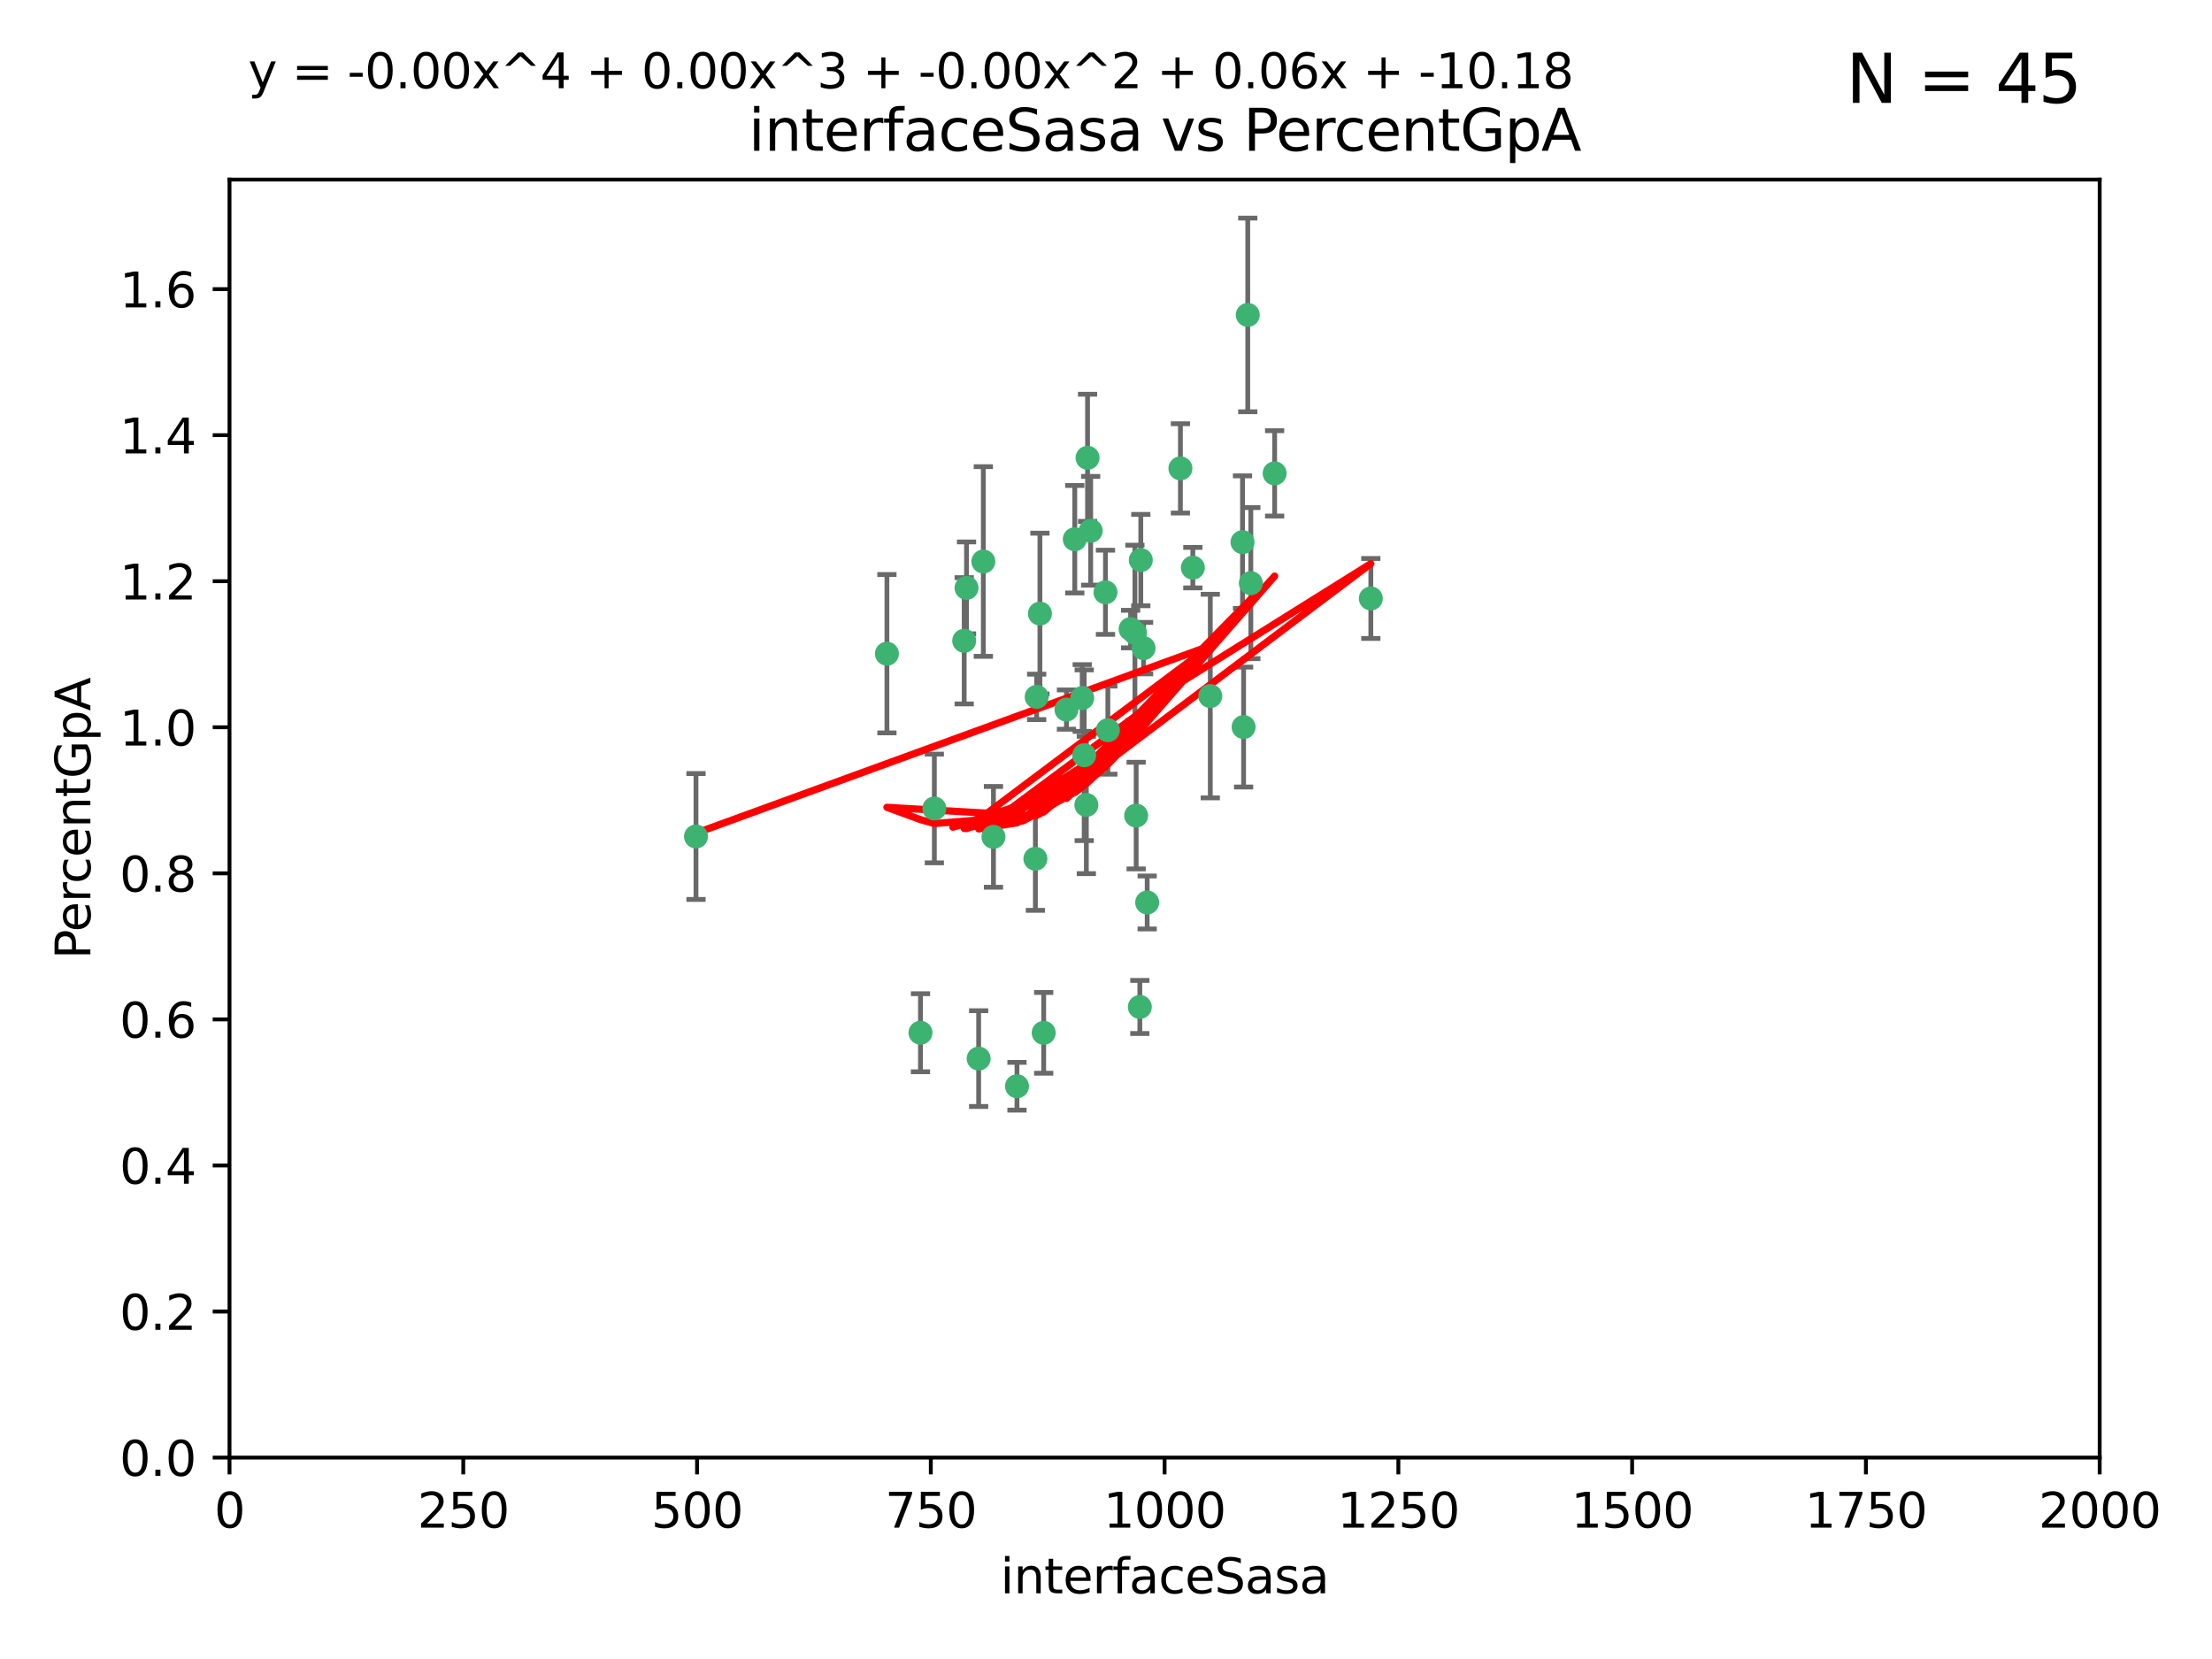 <?xml version="1.0" encoding="utf-8" standalone="no"?>
<!DOCTYPE svg PUBLIC "-//W3C//DTD SVG 1.1//EN"
  "http://www.w3.org/Graphics/SVG/1.1/DTD/svg11.dtd">
<svg xmlns:xlink="http://www.w3.org/1999/xlink" width="460.8pt" height="345.6pt" viewBox="0 0 460.8 345.6" xmlns="http://www.w3.org/2000/svg" version="1.1">
 <defs>
  <style type="text/css">*{stroke-linejoin: round; stroke-linecap: butt}</style>
 </defs>
 <g id="figure_1">
  <g id="patch_1">
   <path d="M 0 345.6 
L 460.8 345.6 
L 460.8 0 
L 0 0 
z
" style="fill: #ffffff"/>
  </g>
  <g id="axes_1">
   <g id="patch_2">
    <path d="M 47.81 303.64 
L 437.4 303.64 
L 437.4 37.411 
L 47.81 37.411 
z
" style="fill: #ffffff"/>
   </g>
   <g id="PathCollection_1">
    <defs>
     <path id="m8175eb10eb" d="M 0 1.118 
C 0.297 1.118 0.581 1 0.791 0.791 
C 1 0.581 1.118 0.297 1.118 0 
C 1.118 -0.297 1 -0.581 0.791 -0.791 
C 0.581 -1 0.297 -1.118 0 -1.118 
C -0.297 -1.118 -0.581 -1 -0.791 -0.791 
C -1 -0.581 -1.118 -0.297 -1.118 0 
C -1.118 0.297 -1 0.581 -0.791 0.791 
C -0.581 1 -0.297 1.118 0 1.118 
z
" style="stroke: #3cb371"/>
    </defs>
    <g clip-path="url(#p1b9a6a4a4a)">
     <use xlink:href="#m8175eb10eb" x="258.839" y="112.935" style="fill: #3cb371; stroke: #3cb371"/>
     <use xlink:href="#m8175eb10eb" x="235.526" y="131.048" style="fill: #3cb371; stroke: #3cb371"/>
     <use xlink:href="#m8175eb10eb" x="265.53" y="98.611" style="fill: #3cb371; stroke: #3cb371"/>
     <use xlink:href="#m8175eb10eb" x="225.86" y="157.33" style="fill: #3cb371; stroke: #3cb371"/>
     <use xlink:href="#m8175eb10eb" x="259.065" y="151.457" style="fill: #3cb371; stroke: #3cb371"/>
     <use xlink:href="#m8175eb10eb" x="259.932" y="65.606" style="fill: #3cb371; stroke: #3cb371"/>
     <use xlink:href="#m8175eb10eb" x="216.635" y="127.82" style="fill: #3cb371; stroke: #3cb371"/>
     <use xlink:href="#m8175eb10eb" x="222.161" y="147.818" style="fill: #3cb371; stroke: #3cb371"/>
     <use xlink:href="#m8175eb10eb" x="238.226" y="135.021" style="fill: #3cb371; stroke: #3cb371"/>
     <use xlink:href="#m8175eb10eb" x="236.422" y="131.834" style="fill: #3cb371; stroke: #3cb371"/>
     <use xlink:href="#m8175eb10eb" x="226.558" y="95.371" style="fill: #3cb371; stroke: #3cb371"/>
     <use xlink:href="#m8175eb10eb" x="248.492" y="118.255" style="fill: #3cb371; stroke: #3cb371"/>
     <use xlink:href="#m8175eb10eb" x="223.897" y="112.334" style="fill: #3cb371; stroke: #3cb371"/>
     <use xlink:href="#m8175eb10eb" x="225.446" y="145.408" style="fill: #3cb371; stroke: #3cb371"/>
     <use xlink:href="#m8175eb10eb" x="230.29" y="123.385" style="fill: #3cb371; stroke: #3cb371"/>
     <use xlink:href="#m8175eb10eb" x="200.86" y="133.482" style="fill: #3cb371; stroke: #3cb371"/>
     <use xlink:href="#m8175eb10eb" x="217.42" y="215.161" style="fill: #3cb371; stroke: #3cb371"/>
     <use xlink:href="#m8175eb10eb" x="237.649" y="116.673" style="fill: #3cb371; stroke: #3cb371"/>
     <use xlink:href="#m8175eb10eb" x="204.848" y="116.973" style="fill: #3cb371; stroke: #3cb371"/>
     <use xlink:href="#m8175eb10eb" x="245.901" y="97.572" style="fill: #3cb371; stroke: #3cb371"/>
     <use xlink:href="#m8175eb10eb" x="285.569" y="124.669" style="fill: #3cb371; stroke: #3cb371"/>
     <use xlink:href="#m8175eb10eb" x="215.957" y="145.171" style="fill: #3cb371; stroke: #3cb371"/>
     <use xlink:href="#m8175eb10eb" x="194.641" y="168.419" style="fill: #3cb371; stroke: #3cb371"/>
     <use xlink:href="#m8175eb10eb" x="191.75" y="215.139" style="fill: #3cb371; stroke: #3cb371"/>
     <use xlink:href="#m8175eb10eb" x="184.761" y="136.178" style="fill: #3cb371; stroke: #3cb371"/>
     <use xlink:href="#m8175eb10eb" x="215.692" y="178.897" style="fill: #3cb371; stroke: #3cb371"/>
     <use xlink:href="#m8175eb10eb" x="227.208" y="110.571" style="fill: #3cb371; stroke: #3cb371"/>
     <use xlink:href="#m8175eb10eb" x="260.569" y="121.476" style="fill: #3cb371; stroke: #3cb371"/>
     <use xlink:href="#m8175eb10eb" x="230.787" y="152.103" style="fill: #3cb371; stroke: #3cb371"/>
     <use xlink:href="#m8175eb10eb" x="236.683" y="169.899" style="fill: #3cb371; stroke: #3cb371"/>
     <use xlink:href="#m8175eb10eb" x="206.956" y="174.332" style="fill: #3cb371; stroke: #3cb371"/>
     <use xlink:href="#m8175eb10eb" x="237.447" y="209.769" style="fill: #3cb371; stroke: #3cb371"/>
     <use xlink:href="#m8175eb10eb" x="211.857" y="226.286" style="fill: #3cb371; stroke: #3cb371"/>
     <use xlink:href="#m8175eb10eb" x="203.87" y="220.522" style="fill: #3cb371; stroke: #3cb371"/>
     <use xlink:href="#m8175eb10eb" x="238.978" y="188.002" style="fill: #3cb371; stroke: #3cb371"/>
     <use xlink:href="#m8175eb10eb" x="226.307" y="167.688" style="fill: #3cb371; stroke: #3cb371"/>
     <use xlink:href="#m8175eb10eb" x="201.345" y="122.465" style="fill: #3cb371; stroke: #3cb371"/>
     <use xlink:href="#m8175eb10eb" x="252.125" y="145.004" style="fill: #3cb371; stroke: #3cb371"/>
     <use xlink:href="#m8175eb10eb" x="144.987" y="174.257" style="fill: #3cb371; stroke: #3cb371"/>
    </g>
   </g>
   <g id="matplotlib.axis_1">
    <g id="xtick_1">
     <g id="line2d_1">
      <defs>
       <path id="mea53510928" d="M 0 0 
L 0 3.5 
" style="stroke: #000000; stroke-width: 0.8"/>
      </defs>
      <g>
       <use xlink:href="#mea53510928" x="47.81" y="303.64" style="stroke: #000000; stroke-width: 0.8"/>
      </g>
     </g>
     <g id="text_1">
      <!-- 0 -->
      <g transform="translate(44.629 318.238)scale(0.1 -0.1)">
       <defs>
        <path id="DejaVuSans-30" d="M 2034 4250 
Q 1547 4250 1301 3770 
Q 1056 3291 1056 2328 
Q 1056 1369 1301 889 
Q 1547 409 2034 409 
Q 2525 409 2770 889 
Q 3016 1369 3016 2328 
Q 3016 3291 2770 3770 
Q 2525 4250 2034 4250 
z
M 2034 4750 
Q 2819 4750 3233 4129 
Q 3647 3509 3647 2328 
Q 3647 1150 3233 529 
Q 2819 -91 2034 -91 
Q 1250 -91 836 529 
Q 422 1150 422 2328 
Q 422 3509 836 4129 
Q 1250 4750 2034 4750 
z
" transform="scale(0.016)"/>
       </defs>
       <use xlink:href="#DejaVuSans-30"/>
      </g>
     </g>
    </g>
    <g id="xtick_2">
     <g id="line2d_2">
      <g>
       <use xlink:href="#mea53510928" x="96.509" y="303.64" style="stroke: #000000; stroke-width: 0.8"/>
      </g>
     </g>
     <g id="text_2">
      <!-- 250 -->
      <g transform="translate(86.965 318.238)scale(0.1 -0.1)">
       <defs>
        <path id="DejaVuSans-32" d="M 1228 531 
L 3431 531 
L 3431 0 
L 469 0 
L 469 531 
Q 828 903 1448 1529 
Q 2069 2156 2228 2338 
Q 2531 2678 2651 2914 
Q 2772 3150 2772 3378 
Q 2772 3750 2511 3984 
Q 2250 4219 1831 4219 
Q 1534 4219 1204 4116 
Q 875 4013 500 3803 
L 500 4441 
Q 881 4594 1212 4672 
Q 1544 4750 1819 4750 
Q 2544 4750 2975 4387 
Q 3406 4025 3406 3419 
Q 3406 3131 3298 2873 
Q 3191 2616 2906 2266 
Q 2828 2175 2409 1742 
Q 1991 1309 1228 531 
z
" transform="scale(0.016)"/>
        <path id="DejaVuSans-35" d="M 691 4666 
L 3169 4666 
L 3169 4134 
L 1269 4134 
L 1269 2991 
Q 1406 3038 1543 3061 
Q 1681 3084 1819 3084 
Q 2600 3084 3056 2656 
Q 3513 2228 3513 1497 
Q 3513 744 3044 326 
Q 2575 -91 1722 -91 
Q 1428 -91 1123 -41 
Q 819 9 494 109 
L 494 744 
Q 775 591 1075 516 
Q 1375 441 1709 441 
Q 2250 441 2565 725 
Q 2881 1009 2881 1497 
Q 2881 1984 2565 2268 
Q 2250 2553 1709 2553 
Q 1456 2553 1204 2497 
Q 953 2441 691 2322 
L 691 4666 
z
" transform="scale(0.016)"/>
       </defs>
       <use xlink:href="#DejaVuSans-32"/>
       <use xlink:href="#DejaVuSans-35" x="63.623"/>
       <use xlink:href="#DejaVuSans-30" x="127.246"/>
      </g>
     </g>
    </g>
    <g id="xtick_3">
     <g id="line2d_3">
      <g>
       <use xlink:href="#mea53510928" x="145.208" y="303.64" style="stroke: #000000; stroke-width: 0.8"/>
      </g>
     </g>
     <g id="text_3">
      <!-- 500 -->
      <g transform="translate(135.664 318.238)scale(0.1 -0.1)">
       <use xlink:href="#DejaVuSans-35"/>
       <use xlink:href="#DejaVuSans-30" x="63.623"/>
       <use xlink:href="#DejaVuSans-30" x="127.246"/>
      </g>
     </g>
    </g>
    <g id="xtick_4">
     <g id="line2d_4">
      <g>
       <use xlink:href="#mea53510928" x="193.906" y="303.64" style="stroke: #000000; stroke-width: 0.8"/>
      </g>
     </g>
     <g id="text_4">
      <!-- 750 -->
      <g transform="translate(184.363 318.238)scale(0.1 -0.1)">
       <defs>
        <path id="DejaVuSans-37" d="M 525 4666 
L 3525 4666 
L 3525 4397 
L 1831 0 
L 1172 0 
L 2766 4134 
L 525 4134 
L 525 4666 
z
" transform="scale(0.016)"/>
       </defs>
       <use xlink:href="#DejaVuSans-37"/>
       <use xlink:href="#DejaVuSans-35" x="63.623"/>
       <use xlink:href="#DejaVuSans-30" x="127.246"/>
      </g>
     </g>
    </g>
    <g id="xtick_5">
     <g id="line2d_5">
      <g>
       <use xlink:href="#mea53510928" x="242.605" y="303.64" style="stroke: #000000; stroke-width: 0.8"/>
      </g>
     </g>
     <g id="text_5">
      <!-- 1000 -->
      <g transform="translate(229.88 318.238)scale(0.1 -0.1)">
       <defs>
        <path id="DejaVuSans-31" d="M 794 531 
L 1825 531 
L 1825 4091 
L 703 3866 
L 703 4441 
L 1819 4666 
L 2450 4666 
L 2450 531 
L 3481 531 
L 3481 0 
L 794 0 
L 794 531 
z
" transform="scale(0.016)"/>
       </defs>
       <use xlink:href="#DejaVuSans-31"/>
       <use xlink:href="#DejaVuSans-30" x="63.623"/>
       <use xlink:href="#DejaVuSans-30" x="127.246"/>
       <use xlink:href="#DejaVuSans-30" x="190.869"/>
      </g>
     </g>
    </g>
    <g id="xtick_6">
     <g id="line2d_6">
      <g>
       <use xlink:href="#mea53510928" x="291.304" y="303.64" style="stroke: #000000; stroke-width: 0.8"/>
      </g>
     </g>
     <g id="text_6">
      <!-- 1250 -->
      <g transform="translate(278.579 318.238)scale(0.1 -0.1)">
       <use xlink:href="#DejaVuSans-31"/>
       <use xlink:href="#DejaVuSans-32" x="63.623"/>
       <use xlink:href="#DejaVuSans-35" x="127.246"/>
       <use xlink:href="#DejaVuSans-30" x="190.869"/>
      </g>
     </g>
    </g>
    <g id="xtick_7">
     <g id="line2d_7">
      <g>
       <use xlink:href="#mea53510928" x="340.002" y="303.64" style="stroke: #000000; stroke-width: 0.8"/>
      </g>
     </g>
     <g id="text_7">
      <!-- 1500 -->
      <g transform="translate(327.277 318.238)scale(0.1 -0.1)">
       <use xlink:href="#DejaVuSans-31"/>
       <use xlink:href="#DejaVuSans-35" x="63.623"/>
       <use xlink:href="#DejaVuSans-30" x="127.246"/>
       <use xlink:href="#DejaVuSans-30" x="190.869"/>
      </g>
     </g>
    </g>
    <g id="xtick_8">
     <g id="line2d_8">
      <g>
       <use xlink:href="#mea53510928" x="388.701" y="303.64" style="stroke: #000000; stroke-width: 0.8"/>
      </g>
     </g>
     <g id="text_8">
      <!-- 1750 -->
      <g transform="translate(375.976 318.238)scale(0.1 -0.1)">
       <use xlink:href="#DejaVuSans-31"/>
       <use xlink:href="#DejaVuSans-37" x="63.623"/>
       <use xlink:href="#DejaVuSans-35" x="127.246"/>
       <use xlink:href="#DejaVuSans-30" x="190.869"/>
      </g>
     </g>
    </g>
    <g id="xtick_9">
     <g id="line2d_9">
      <g>
       <use xlink:href="#mea53510928" x="437.4" y="303.64" style="stroke: #000000; stroke-width: 0.8"/>
      </g>
     </g>
     <g id="text_9">
      <!-- 2000 -->
      <g transform="translate(424.675 318.238)scale(0.1 -0.1)">
       <use xlink:href="#DejaVuSans-32"/>
       <use xlink:href="#DejaVuSans-30" x="63.623"/>
       <use xlink:href="#DejaVuSans-30" x="127.246"/>
       <use xlink:href="#DejaVuSans-30" x="190.869"/>
      </g>
     </g>
    </g>
    <g id="text_10">
     <!-- interfaceSasa -->
     <g transform="translate(208.398 331.917)scale(0.1 -0.1)">
      <defs>
       <path id="DejaVuSans-69" d="M 603 3500 
L 1178 3500 
L 1178 0 
L 603 0 
L 603 3500 
z
M 603 4863 
L 1178 4863 
L 1178 4134 
L 603 4134 
L 603 4863 
z
" transform="scale(0.016)"/>
       <path id="DejaVuSans-6e" d="M 3513 2113 
L 3513 0 
L 2938 0 
L 2938 2094 
Q 2938 2591 2744 2837 
Q 2550 3084 2163 3084 
Q 1697 3084 1428 2787 
Q 1159 2491 1159 1978 
L 1159 0 
L 581 0 
L 581 3500 
L 1159 3500 
L 1159 2956 
Q 1366 3272 1645 3428 
Q 1925 3584 2291 3584 
Q 2894 3584 3203 3211 
Q 3513 2838 3513 2113 
z
" transform="scale(0.016)"/>
       <path id="DejaVuSans-74" d="M 1172 4494 
L 1172 3500 
L 2356 3500 
L 2356 3053 
L 1172 3053 
L 1172 1153 
Q 1172 725 1289 603 
Q 1406 481 1766 481 
L 2356 481 
L 2356 0 
L 1766 0 
Q 1100 0 847 248 
Q 594 497 594 1153 
L 594 3053 
L 172 3053 
L 172 3500 
L 594 3500 
L 594 4494 
L 1172 4494 
z
" transform="scale(0.016)"/>
       <path id="DejaVuSans-65" d="M 3597 1894 
L 3597 1613 
L 953 1613 
Q 991 1019 1311 708 
Q 1631 397 2203 397 
Q 2534 397 2845 478 
Q 3156 559 3463 722 
L 3463 178 
Q 3153 47 2828 -22 
Q 2503 -91 2169 -91 
Q 1331 -91 842 396 
Q 353 884 353 1716 
Q 353 2575 817 3079 
Q 1281 3584 2069 3584 
Q 2775 3584 3186 3129 
Q 3597 2675 3597 1894 
z
M 3022 2063 
Q 3016 2534 2758 2815 
Q 2500 3097 2075 3097 
Q 1594 3097 1305 2825 
Q 1016 2553 972 2059 
L 3022 2063 
z
" transform="scale(0.016)"/>
       <path id="DejaVuSans-72" d="M 2631 2963 
Q 2534 3019 2420 3045 
Q 2306 3072 2169 3072 
Q 1681 3072 1420 2755 
Q 1159 2438 1159 1844 
L 1159 0 
L 581 0 
L 581 3500 
L 1159 3500 
L 1159 2956 
Q 1341 3275 1631 3429 
Q 1922 3584 2338 3584 
Q 2397 3584 2469 3576 
Q 2541 3569 2628 3553 
L 2631 2963 
z
" transform="scale(0.016)"/>
       <path id="DejaVuSans-66" d="M 2375 4863 
L 2375 4384 
L 1825 4384 
Q 1516 4384 1395 4259 
Q 1275 4134 1275 3809 
L 1275 3500 
L 2222 3500 
L 2222 3053 
L 1275 3053 
L 1275 0 
L 697 0 
L 697 3053 
L 147 3053 
L 147 3500 
L 697 3500 
L 697 3744 
Q 697 4328 969 4595 
Q 1241 4863 1831 4863 
L 2375 4863 
z
" transform="scale(0.016)"/>
       <path id="DejaVuSans-61" d="M 2194 1759 
Q 1497 1759 1228 1600 
Q 959 1441 959 1056 
Q 959 750 1161 570 
Q 1363 391 1709 391 
Q 2188 391 2477 730 
Q 2766 1069 2766 1631 
L 2766 1759 
L 2194 1759 
z
M 3341 1997 
L 3341 0 
L 2766 0 
L 2766 531 
Q 2569 213 2275 61 
Q 1981 -91 1556 -91 
Q 1019 -91 701 211 
Q 384 513 384 1019 
Q 384 1609 779 1909 
Q 1175 2209 1959 2209 
L 2766 2209 
L 2766 2266 
Q 2766 2663 2505 2880 
Q 2244 3097 1772 3097 
Q 1472 3097 1187 3025 
Q 903 2953 641 2809 
L 641 3341 
Q 956 3463 1253 3523 
Q 1550 3584 1831 3584 
Q 2591 3584 2966 3190 
Q 3341 2797 3341 1997 
z
" transform="scale(0.016)"/>
       <path id="DejaVuSans-63" d="M 3122 3366 
L 3122 2828 
Q 2878 2963 2633 3030 
Q 2388 3097 2138 3097 
Q 1578 3097 1268 2742 
Q 959 2388 959 1747 
Q 959 1106 1268 751 
Q 1578 397 2138 397 
Q 2388 397 2633 464 
Q 2878 531 3122 666 
L 3122 134 
Q 2881 22 2623 -34 
Q 2366 -91 2075 -91 
Q 1284 -91 818 406 
Q 353 903 353 1747 
Q 353 2603 823 3093 
Q 1294 3584 2113 3584 
Q 2378 3584 2631 3529 
Q 2884 3475 3122 3366 
z
" transform="scale(0.016)"/>
       <path id="DejaVuSans-53" d="M 3425 4513 
L 3425 3897 
Q 3066 4069 2747 4153 
Q 2428 4238 2131 4238 
Q 1616 4238 1336 4038 
Q 1056 3838 1056 3469 
Q 1056 3159 1242 3001 
Q 1428 2844 1947 2747 
L 2328 2669 
Q 3034 2534 3370 2195 
Q 3706 1856 3706 1288 
Q 3706 609 3251 259 
Q 2797 -91 1919 -91 
Q 1588 -91 1214 -16 
Q 841 59 441 206 
L 441 856 
Q 825 641 1194 531 
Q 1563 422 1919 422 
Q 2459 422 2753 634 
Q 3047 847 3047 1241 
Q 3047 1584 2836 1778 
Q 2625 1972 2144 2069 
L 1759 2144 
Q 1053 2284 737 2584 
Q 422 2884 422 3419 
Q 422 4038 858 4394 
Q 1294 4750 2059 4750 
Q 2388 4750 2728 4690 
Q 3069 4631 3425 4513 
z
" transform="scale(0.016)"/>
       <path id="DejaVuSans-73" d="M 2834 3397 
L 2834 2853 
Q 2591 2978 2328 3040 
Q 2066 3103 1784 3103 
Q 1356 3103 1142 2972 
Q 928 2841 928 2578 
Q 928 2378 1081 2264 
Q 1234 2150 1697 2047 
L 1894 2003 
Q 2506 1872 2764 1633 
Q 3022 1394 3022 966 
Q 3022 478 2636 193 
Q 2250 -91 1575 -91 
Q 1294 -91 989 -36 
Q 684 19 347 128 
L 347 722 
Q 666 556 975 473 
Q 1284 391 1588 391 
Q 1994 391 2212 530 
Q 2431 669 2431 922 
Q 2431 1156 2273 1281 
Q 2116 1406 1581 1522 
L 1381 1569 
Q 847 1681 609 1914 
Q 372 2147 372 2553 
Q 372 3047 722 3315 
Q 1072 3584 1716 3584 
Q 2034 3584 2315 3537 
Q 2597 3491 2834 3397 
z
" transform="scale(0.016)"/>
      </defs>
      <use xlink:href="#DejaVuSans-69"/>
      <use xlink:href="#DejaVuSans-6e" x="27.783"/>
      <use xlink:href="#DejaVuSans-74" x="91.162"/>
      <use xlink:href="#DejaVuSans-65" x="130.371"/>
      <use xlink:href="#DejaVuSans-72" x="191.895"/>
      <use xlink:href="#DejaVuSans-66" x="233.008"/>
      <use xlink:href="#DejaVuSans-61" x="268.213"/>
      <use xlink:href="#DejaVuSans-63" x="329.492"/>
      <use xlink:href="#DejaVuSans-65" x="384.473"/>
      <use xlink:href="#DejaVuSans-53" x="445.996"/>
      <use xlink:href="#DejaVuSans-61" x="509.473"/>
      <use xlink:href="#DejaVuSans-73" x="570.752"/>
      <use xlink:href="#DejaVuSans-61" x="622.852"/>
     </g>
    </g>
   </g>
   <g id="matplotlib.axis_2">
    <g id="ytick_1">
     <g id="line2d_10">
      <defs>
       <path id="m53e9c3949e" d="M 0 0 
L -3.5 0 
" style="stroke: #000000; stroke-width: 0.8"/>
      </defs>
      <g>
       <use xlink:href="#m53e9c3949e" x="47.81" y="303.64" style="stroke: #000000; stroke-width: 0.8"/>
      </g>
     </g>
     <g id="text_11">
      <!-- 0.0 -->
      <g transform="translate(24.907 307.439)scale(0.1 -0.1)">
       <defs>
        <path id="DejaVuSans-2e" d="M 684 794 
L 1344 794 
L 1344 0 
L 684 0 
L 684 794 
z
" transform="scale(0.016)"/>
       </defs>
       <use xlink:href="#DejaVuSans-30"/>
       <use xlink:href="#DejaVuSans-2e" x="63.623"/>
       <use xlink:href="#DejaVuSans-30" x="95.41"/>
      </g>
     </g>
    </g>
    <g id="ytick_2">
     <g id="line2d_11">
      <g>
       <use xlink:href="#m53e9c3949e" x="47.81" y="273.214" style="stroke: #000000; stroke-width: 0.8"/>
      </g>
     </g>
     <g id="text_12">
      <!-- 0.2 -->
      <g transform="translate(24.907 277.013)scale(0.1 -0.1)">
       <use xlink:href="#DejaVuSans-30"/>
       <use xlink:href="#DejaVuSans-2e" x="63.623"/>
       <use xlink:href="#DejaVuSans-32" x="95.41"/>
      </g>
     </g>
    </g>
    <g id="ytick_3">
     <g id="line2d_12">
      <g>
       <use xlink:href="#m53e9c3949e" x="47.81" y="242.788" style="stroke: #000000; stroke-width: 0.8"/>
      </g>
     </g>
     <g id="text_13">
      <!-- 0.4 -->
      <g transform="translate(24.907 246.587)scale(0.1 -0.1)">
       <defs>
        <path id="DejaVuSans-34" d="M 2419 4116 
L 825 1625 
L 2419 1625 
L 2419 4116 
z
M 2253 4666 
L 3047 4666 
L 3047 1625 
L 3713 1625 
L 3713 1100 
L 3047 1100 
L 3047 0 
L 2419 0 
L 2419 1100 
L 313 1100 
L 313 1709 
L 2253 4666 
z
" transform="scale(0.016)"/>
       </defs>
       <use xlink:href="#DejaVuSans-30"/>
       <use xlink:href="#DejaVuSans-2e" x="63.623"/>
       <use xlink:href="#DejaVuSans-34" x="95.41"/>
      </g>
     </g>
    </g>
    <g id="ytick_4">
     <g id="line2d_13">
      <g>
       <use xlink:href="#m53e9c3949e" x="47.81" y="212.362" style="stroke: #000000; stroke-width: 0.8"/>
      </g>
     </g>
     <g id="text_14">
      <!-- 0.6 -->
      <g transform="translate(24.907 216.161)scale(0.1 -0.1)">
       <defs>
        <path id="DejaVuSans-36" d="M 2113 2584 
Q 1688 2584 1439 2293 
Q 1191 2003 1191 1497 
Q 1191 994 1439 701 
Q 1688 409 2113 409 
Q 2538 409 2786 701 
Q 3034 994 3034 1497 
Q 3034 2003 2786 2293 
Q 2538 2584 2113 2584 
z
M 3366 4563 
L 3366 3988 
Q 3128 4100 2886 4159 
Q 2644 4219 2406 4219 
Q 1781 4219 1451 3797 
Q 1122 3375 1075 2522 
Q 1259 2794 1537 2939 
Q 1816 3084 2150 3084 
Q 2853 3084 3261 2657 
Q 3669 2231 3669 1497 
Q 3669 778 3244 343 
Q 2819 -91 2113 -91 
Q 1303 -91 875 529 
Q 447 1150 447 2328 
Q 447 3434 972 4092 
Q 1497 4750 2381 4750 
Q 2619 4750 2861 4703 
Q 3103 4656 3366 4563 
z
" transform="scale(0.016)"/>
       </defs>
       <use xlink:href="#DejaVuSans-30"/>
       <use xlink:href="#DejaVuSans-2e" x="63.623"/>
       <use xlink:href="#DejaVuSans-36" x="95.41"/>
      </g>
     </g>
    </g>
    <g id="ytick_5">
     <g id="line2d_14">
      <g>
       <use xlink:href="#m53e9c3949e" x="47.81" y="181.935" style="stroke: #000000; stroke-width: 0.8"/>
      </g>
     </g>
     <g id="text_15">
      <!-- 0.8 -->
      <g transform="translate(24.907 185.735)scale(0.1 -0.1)">
       <defs>
        <path id="DejaVuSans-38" d="M 2034 2216 
Q 1584 2216 1326 1975 
Q 1069 1734 1069 1313 
Q 1069 891 1326 650 
Q 1584 409 2034 409 
Q 2484 409 2743 651 
Q 3003 894 3003 1313 
Q 3003 1734 2745 1975 
Q 2488 2216 2034 2216 
z
M 1403 2484 
Q 997 2584 770 2862 
Q 544 3141 544 3541 
Q 544 4100 942 4425 
Q 1341 4750 2034 4750 
Q 2731 4750 3128 4425 
Q 3525 4100 3525 3541 
Q 3525 3141 3298 2862 
Q 3072 2584 2669 2484 
Q 3125 2378 3379 2068 
Q 3634 1759 3634 1313 
Q 3634 634 3220 271 
Q 2806 -91 2034 -91 
Q 1263 -91 848 271 
Q 434 634 434 1313 
Q 434 1759 690 2068 
Q 947 2378 1403 2484 
z
M 1172 3481 
Q 1172 3119 1398 2916 
Q 1625 2713 2034 2713 
Q 2441 2713 2670 2916 
Q 2900 3119 2900 3481 
Q 2900 3844 2670 4047 
Q 2441 4250 2034 4250 
Q 1625 4250 1398 4047 
Q 1172 3844 1172 3481 
z
" transform="scale(0.016)"/>
       </defs>
       <use xlink:href="#DejaVuSans-30"/>
       <use xlink:href="#DejaVuSans-2e" x="63.623"/>
       <use xlink:href="#DejaVuSans-38" x="95.41"/>
      </g>
     </g>
    </g>
    <g id="ytick_6">
     <g id="line2d_15">
      <g>
       <use xlink:href="#m53e9c3949e" x="47.81" y="151.509" style="stroke: #000000; stroke-width: 0.8"/>
      </g>
     </g>
     <g id="text_16">
      <!-- 1.0 -->
      <g transform="translate(24.907 155.308)scale(0.1 -0.1)">
       <use xlink:href="#DejaVuSans-31"/>
       <use xlink:href="#DejaVuSans-2e" x="63.623"/>
       <use xlink:href="#DejaVuSans-30" x="95.41"/>
      </g>
     </g>
    </g>
    <g id="ytick_7">
     <g id="line2d_16">
      <g>
       <use xlink:href="#m53e9c3949e" x="47.81" y="121.083" style="stroke: #000000; stroke-width: 0.8"/>
      </g>
     </g>
     <g id="text_17">
      <!-- 1.2 -->
      <g transform="translate(24.907 124.882)scale(0.1 -0.1)">
       <use xlink:href="#DejaVuSans-31"/>
       <use xlink:href="#DejaVuSans-2e" x="63.623"/>
       <use xlink:href="#DejaVuSans-32" x="95.41"/>
      </g>
     </g>
    </g>
    <g id="ytick_8">
     <g id="line2d_17">
      <g>
       <use xlink:href="#m53e9c3949e" x="47.81" y="90.657" style="stroke: #000000; stroke-width: 0.8"/>
      </g>
     </g>
     <g id="text_18">
      <!-- 1.4 -->
      <g transform="translate(24.907 94.456)scale(0.1 -0.1)">
       <use xlink:href="#DejaVuSans-31"/>
       <use xlink:href="#DejaVuSans-2e" x="63.623"/>
       <use xlink:href="#DejaVuSans-34" x="95.41"/>
      </g>
     </g>
    </g>
    <g id="ytick_9">
     <g id="line2d_18">
      <g>
       <use xlink:href="#m53e9c3949e" x="47.81" y="60.231" style="stroke: #000000; stroke-width: 0.8"/>
      </g>
     </g>
     <g id="text_19">
      <!-- 1.6 -->
      <g transform="translate(24.907 64.03)scale(0.1 -0.1)">
       <use xlink:href="#DejaVuSans-31"/>
       <use xlink:href="#DejaVuSans-2e" x="63.623"/>
       <use xlink:href="#DejaVuSans-36" x="95.41"/>
      </g>
     </g>
    </g>
    <g id="text_20">
     <!-- PercentGpA -->
     <g transform="translate(18.827 199.802)rotate(-90)scale(0.1 -0.1)">
      <defs>
       <path id="DejaVuSans-50" d="M 1259 4147 
L 1259 2394 
L 2053 2394 
Q 2494 2394 2734 2622 
Q 2975 2850 2975 3272 
Q 2975 3691 2734 3919 
Q 2494 4147 2053 4147 
L 1259 4147 
z
M 628 4666 
L 2053 4666 
Q 2838 4666 3239 4311 
Q 3641 3956 3641 3272 
Q 3641 2581 3239 2228 
Q 2838 1875 2053 1875 
L 1259 1875 
L 1259 0 
L 628 0 
L 628 4666 
z
" transform="scale(0.016)"/>
       <path id="DejaVuSans-47" d="M 3809 666 
L 3809 1919 
L 2778 1919 
L 2778 2438 
L 4434 2438 
L 4434 434 
Q 4069 175 3628 42 
Q 3188 -91 2688 -91 
Q 1594 -91 976 548 
Q 359 1188 359 2328 
Q 359 3472 976 4111 
Q 1594 4750 2688 4750 
Q 3144 4750 3555 4637 
Q 3966 4525 4313 4306 
L 4313 3634 
Q 3963 3931 3569 4081 
Q 3175 4231 2741 4231 
Q 1884 4231 1454 3753 
Q 1025 3275 1025 2328 
Q 1025 1384 1454 906 
Q 1884 428 2741 428 
Q 3075 428 3337 486 
Q 3600 544 3809 666 
z
" transform="scale(0.016)"/>
       <path id="DejaVuSans-70" d="M 1159 525 
L 1159 -1331 
L 581 -1331 
L 581 3500 
L 1159 3500 
L 1159 2969 
Q 1341 3281 1617 3432 
Q 1894 3584 2278 3584 
Q 2916 3584 3314 3078 
Q 3713 2572 3713 1747 
Q 3713 922 3314 415 
Q 2916 -91 2278 -91 
Q 1894 -91 1617 61 
Q 1341 213 1159 525 
z
M 3116 1747 
Q 3116 2381 2855 2742 
Q 2594 3103 2138 3103 
Q 1681 3103 1420 2742 
Q 1159 2381 1159 1747 
Q 1159 1113 1420 752 
Q 1681 391 2138 391 
Q 2594 391 2855 752 
Q 3116 1113 3116 1747 
z
" transform="scale(0.016)"/>
       <path id="DejaVuSans-41" d="M 2188 4044 
L 1331 1722 
L 3047 1722 
L 2188 4044 
z
M 1831 4666 
L 2547 4666 
L 4325 0 
L 3669 0 
L 3244 1197 
L 1141 1197 
L 716 0 
L 50 0 
L 1831 4666 
z
" transform="scale(0.016)"/>
      </defs>
      <use xlink:href="#DejaVuSans-50"/>
      <use xlink:href="#DejaVuSans-65" x="56.678"/>
      <use xlink:href="#DejaVuSans-72" x="118.201"/>
      <use xlink:href="#DejaVuSans-63" x="157.064"/>
      <use xlink:href="#DejaVuSans-65" x="212.045"/>
      <use xlink:href="#DejaVuSans-6e" x="273.568"/>
      <use xlink:href="#DejaVuSans-74" x="336.947"/>
      <use xlink:href="#DejaVuSans-47" x="376.156"/>
      <use xlink:href="#DejaVuSans-70" x="453.646"/>
      <use xlink:href="#DejaVuSans-41" x="517.123"/>
     </g>
    </g>
   </g>
   <g id="LineCollection_1">
    <path d="M 258.839 126.742 
L 258.839 99.128 
" clip-path="url(#p1b9a6a4a4a)" style="fill: none; stroke: #696969"/>
    <path d="M 235.526 134.958 
L 235.526 127.138 
" clip-path="url(#p1b9a6a4a4a)" style="fill: none; stroke: #696969"/>
    <path d="M 265.53 107.5 
L 265.53 89.723 
" clip-path="url(#p1b9a6a4a4a)" style="fill: none; stroke: #696969"/>
    <path d="M 225.86 175.107 
L 225.86 139.552 
" clip-path="url(#p1b9a6a4a4a)" style="fill: none; stroke: #696969"/>
    <path d="M 259.065 163.945 
L 259.065 138.968 
" clip-path="url(#p1b9a6a4a4a)" style="fill: none; stroke: #696969"/>
    <path d="M 259.932 85.777 
L 259.932 45.434 
" clip-path="url(#p1b9a6a4a4a)" style="fill: none; stroke: #696969"/>
    <path d="M 216.635 144.568 
L 216.635 111.073 
" clip-path="url(#p1b9a6a4a4a)" style="fill: none; stroke: #696969"/>
    <path d="M 222.161 151.909 
L 222.161 143.727 
" clip-path="url(#p1b9a6a4a4a)" style="fill: none; stroke: #696969"/>
    <path d="M 238.226 140.382 
L 238.226 129.659 
" clip-path="url(#p1b9a6a4a4a)" style="fill: none; stroke: #696969"/>
    <path d="M 236.422 150.092 
L 236.422 113.575 
" clip-path="url(#p1b9a6a4a4a)" style="fill: none; stroke: #696969"/>
    <path d="M 226.558 108.615 
L 226.558 82.127 
" clip-path="url(#p1b9a6a4a4a)" style="fill: none; stroke: #696969"/>
    <path d="M 248.492 122.472 
L 248.492 114.039 
" clip-path="url(#p1b9a6a4a4a)" style="fill: none; stroke: #696969"/>
    <path d="M 223.897 123.529 
L 223.897 101.139 
" clip-path="url(#p1b9a6a4a4a)" style="fill: none; stroke: #696969"/>
    <path d="M 225.446 152.361 
L 225.446 138.456 
" clip-path="url(#p1b9a6a4a4a)" style="fill: none; stroke: #696969"/>
    <path d="M 230.29 132.151 
L 230.29 114.62 
" clip-path="url(#p1b9a6a4a4a)" style="fill: none; stroke: #696969"/>
    <path d="M 200.86 146.637 
L 200.86 120.327 
" clip-path="url(#p1b9a6a4a4a)" style="fill: none; stroke: #696969"/>
    <path d="M 217.42 223.572 
L 217.42 206.751 
" clip-path="url(#p1b9a6a4a4a)" style="fill: none; stroke: #696969"/>
    <path d="M 237.649 126.191 
L 237.649 107.154 
" clip-path="url(#p1b9a6a4a4a)" style="fill: none; stroke: #696969"/>
    <path d="M 204.848 136.73 
L 204.848 97.216 
" clip-path="url(#p1b9a6a4a4a)" style="fill: none; stroke: #696969"/>
    <path d="M 245.901 106.878 
L 245.901 88.267 
" clip-path="url(#p1b9a6a4a4a)" style="fill: none; stroke: #696969"/>
    <path d="M 285.569 132.997 
L 285.569 116.341 
" clip-path="url(#p1b9a6a4a4a)" style="fill: none; stroke: #696969"/>
    <path d="M 215.957 149.901 
L 215.957 140.441 
" clip-path="url(#p1b9a6a4a4a)" style="fill: none; stroke: #696969"/>
    <path d="M 194.641 179.743 
L 194.641 157.094 
" clip-path="url(#p1b9a6a4a4a)" style="fill: none; stroke: #696969"/>
    <path d="M 191.75 223.268 
L 191.75 207.01 
" clip-path="url(#p1b9a6a4a4a)" style="fill: none; stroke: #696969"/>
    <path d="M 184.761 152.672 
L 184.761 119.684 
" clip-path="url(#p1b9a6a4a4a)" style="fill: none; stroke: #696969"/>
    <path d="M 215.692 189.642 
L 215.692 168.152 
" clip-path="url(#p1b9a6a4a4a)" style="fill: none; stroke: #696969"/>
    <path d="M 227.208 121.897 
L 227.208 99.245 
" clip-path="url(#p1b9a6a4a4a)" style="fill: none; stroke: #696969"/>
    <path d="M 260.569 137.206 
L 260.569 105.745 
" clip-path="url(#p1b9a6a4a4a)" style="fill: none; stroke: #696969"/>
    <path d="M 230.787 161.277 
L 230.787 142.929 
" clip-path="url(#p1b9a6a4a4a)" style="fill: none; stroke: #696969"/>
    <path d="M 236.683 181.006 
L 236.683 158.792 
" clip-path="url(#p1b9a6a4a4a)" style="fill: none; stroke: #696969"/>
    <path d="M 206.956 184.828 
L 206.956 163.836 
" clip-path="url(#p1b9a6a4a4a)" style="fill: none; stroke: #696969"/>
    <path d="M 237.447 215.299 
L 237.447 204.239 
" clip-path="url(#p1b9a6a4a4a)" style="fill: none; stroke: #696969"/>
    <path d="M 211.857 231.261 
L 211.857 221.311 
" clip-path="url(#p1b9a6a4a4a)" style="fill: none; stroke: #696969"/>
    <path d="M 203.87 230.498 
L 203.87 210.546 
" clip-path="url(#p1b9a6a4a4a)" style="fill: none; stroke: #696969"/>
    <path d="M 238.978 193.517 
L 238.978 182.486 
" clip-path="url(#p1b9a6a4a4a)" style="fill: none; stroke: #696969"/>
    <path d="M 226.307 181.997 
L 226.307 153.38 
" clip-path="url(#p1b9a6a4a4a)" style="fill: none; stroke: #696969"/>
    <path d="M 201.345 132.034 
L 201.345 112.895 
" clip-path="url(#p1b9a6a4a4a)" style="fill: none; stroke: #696969"/>
    <path d="M 252.125 166.212 
L 252.125 123.796 
" clip-path="url(#p1b9a6a4a4a)" style="fill: none; stroke: #696969"/>
    <path d="M 144.987 187.369 
L 144.987 161.144 
" clip-path="url(#p1b9a6a4a4a)" style="fill: none; stroke: #696969"/>
   </g>
   <g id="line2d_19">
    <defs>
     <path id="md7dc1f00c9" d="M 2 0 
L -2 -0 
" style="stroke: #696969"/>
    </defs>
    <g clip-path="url(#p1b9a6a4a4a)">
     <use xlink:href="#md7dc1f00c9" x="258.839" y="126.742" style="fill: #696969; stroke: #696969"/>
     <use xlink:href="#md7dc1f00c9" x="235.526" y="134.958" style="fill: #696969; stroke: #696969"/>
     <use xlink:href="#md7dc1f00c9" x="265.53" y="107.5" style="fill: #696969; stroke: #696969"/>
     <use xlink:href="#md7dc1f00c9" x="225.86" y="175.107" style="fill: #696969; stroke: #696969"/>
     <use xlink:href="#md7dc1f00c9" x="259.065" y="163.945" style="fill: #696969; stroke: #696969"/>
     <use xlink:href="#md7dc1f00c9" x="259.932" y="85.777" style="fill: #696969; stroke: #696969"/>
     <use xlink:href="#md7dc1f00c9" x="216.635" y="144.568" style="fill: #696969; stroke: #696969"/>
     <use xlink:href="#md7dc1f00c9" x="222.161" y="151.909" style="fill: #696969; stroke: #696969"/>
     <use xlink:href="#md7dc1f00c9" x="238.226" y="140.382" style="fill: #696969; stroke: #696969"/>
     <use xlink:href="#md7dc1f00c9" x="236.422" y="150.092" style="fill: #696969; stroke: #696969"/>
     <use xlink:href="#md7dc1f00c9" x="226.558" y="108.615" style="fill: #696969; stroke: #696969"/>
     <use xlink:href="#md7dc1f00c9" x="248.492" y="122.472" style="fill: #696969; stroke: #696969"/>
     <use xlink:href="#md7dc1f00c9" x="223.897" y="123.529" style="fill: #696969; stroke: #696969"/>
     <use xlink:href="#md7dc1f00c9" x="225.446" y="152.361" style="fill: #696969; stroke: #696969"/>
     <use xlink:href="#md7dc1f00c9" x="230.29" y="132.151" style="fill: #696969; stroke: #696969"/>
     <use xlink:href="#md7dc1f00c9" x="200.86" y="146.637" style="fill: #696969; stroke: #696969"/>
     <use xlink:href="#md7dc1f00c9" x="217.42" y="223.572" style="fill: #696969; stroke: #696969"/>
     <use xlink:href="#md7dc1f00c9" x="237.649" y="126.191" style="fill: #696969; stroke: #696969"/>
     <use xlink:href="#md7dc1f00c9" x="204.848" y="136.73" style="fill: #696969; stroke: #696969"/>
     <use xlink:href="#md7dc1f00c9" x="245.901" y="106.878" style="fill: #696969; stroke: #696969"/>
     <use xlink:href="#md7dc1f00c9" x="285.569" y="132.997" style="fill: #696969; stroke: #696969"/>
     <use xlink:href="#md7dc1f00c9" x="215.957" y="149.901" style="fill: #696969; stroke: #696969"/>
     <use xlink:href="#md7dc1f00c9" x="194.641" y="179.743" style="fill: #696969; stroke: #696969"/>
     <use xlink:href="#md7dc1f00c9" x="191.75" y="223.268" style="fill: #696969; stroke: #696969"/>
     <use xlink:href="#md7dc1f00c9" x="184.761" y="152.672" style="fill: #696969; stroke: #696969"/>
     <use xlink:href="#md7dc1f00c9" x="215.692" y="189.642" style="fill: #696969; stroke: #696969"/>
     <use xlink:href="#md7dc1f00c9" x="227.208" y="121.897" style="fill: #696969; stroke: #696969"/>
     <use xlink:href="#md7dc1f00c9" x="260.569" y="137.206" style="fill: #696969; stroke: #696969"/>
     <use xlink:href="#md7dc1f00c9" x="230.787" y="161.277" style="fill: #696969; stroke: #696969"/>
     <use xlink:href="#md7dc1f00c9" x="236.683" y="181.006" style="fill: #696969; stroke: #696969"/>
     <use xlink:href="#md7dc1f00c9" x="206.956" y="184.828" style="fill: #696969; stroke: #696969"/>
     <use xlink:href="#md7dc1f00c9" x="237.447" y="215.299" style="fill: #696969; stroke: #696969"/>
     <use xlink:href="#md7dc1f00c9" x="211.857" y="231.261" style="fill: #696969; stroke: #696969"/>
     <use xlink:href="#md7dc1f00c9" x="203.87" y="230.498" style="fill: #696969; stroke: #696969"/>
     <use xlink:href="#md7dc1f00c9" x="238.978" y="193.517" style="fill: #696969; stroke: #696969"/>
     <use xlink:href="#md7dc1f00c9" x="226.307" y="181.997" style="fill: #696969; stroke: #696969"/>
     <use xlink:href="#md7dc1f00c9" x="201.345" y="132.034" style="fill: #696969; stroke: #696969"/>
     <use xlink:href="#md7dc1f00c9" x="252.125" y="166.212" style="fill: #696969; stroke: #696969"/>
     <use xlink:href="#md7dc1f00c9" x="144.987" y="187.369" style="fill: #696969; stroke: #696969"/>
    </g>
   </g>
   <g id="line2d_20">
    <g clip-path="url(#p1b9a6a4a4a)">
     <use xlink:href="#md7dc1f00c9" x="258.839" y="99.128" style="fill: #696969; stroke: #696969"/>
     <use xlink:href="#md7dc1f00c9" x="235.526" y="127.138" style="fill: #696969; stroke: #696969"/>
     <use xlink:href="#md7dc1f00c9" x="265.53" y="89.723" style="fill: #696969; stroke: #696969"/>
     <use xlink:href="#md7dc1f00c9" x="225.86" y="139.552" style="fill: #696969; stroke: #696969"/>
     <use xlink:href="#md7dc1f00c9" x="259.065" y="138.968" style="fill: #696969; stroke: #696969"/>
     <use xlink:href="#md7dc1f00c9" x="259.932" y="45.434" style="fill: #696969; stroke: #696969"/>
     <use xlink:href="#md7dc1f00c9" x="216.635" y="111.073" style="fill: #696969; stroke: #696969"/>
     <use xlink:href="#md7dc1f00c9" x="222.161" y="143.727" style="fill: #696969; stroke: #696969"/>
     <use xlink:href="#md7dc1f00c9" x="238.226" y="129.659" style="fill: #696969; stroke: #696969"/>
     <use xlink:href="#md7dc1f00c9" x="236.422" y="113.575" style="fill: #696969; stroke: #696969"/>
     <use xlink:href="#md7dc1f00c9" x="226.558" y="82.127" style="fill: #696969; stroke: #696969"/>
     <use xlink:href="#md7dc1f00c9" x="248.492" y="114.039" style="fill: #696969; stroke: #696969"/>
     <use xlink:href="#md7dc1f00c9" x="223.897" y="101.139" style="fill: #696969; stroke: #696969"/>
     <use xlink:href="#md7dc1f00c9" x="225.446" y="138.456" style="fill: #696969; stroke: #696969"/>
     <use xlink:href="#md7dc1f00c9" x="230.29" y="114.62" style="fill: #696969; stroke: #696969"/>
     <use xlink:href="#md7dc1f00c9" x="200.86" y="120.327" style="fill: #696969; stroke: #696969"/>
     <use xlink:href="#md7dc1f00c9" x="217.42" y="206.751" style="fill: #696969; stroke: #696969"/>
     <use xlink:href="#md7dc1f00c9" x="237.649" y="107.154" style="fill: #696969; stroke: #696969"/>
     <use xlink:href="#md7dc1f00c9" x="204.848" y="97.216" style="fill: #696969; stroke: #696969"/>
     <use xlink:href="#md7dc1f00c9" x="245.901" y="88.267" style="fill: #696969; stroke: #696969"/>
     <use xlink:href="#md7dc1f00c9" x="285.569" y="116.341" style="fill: #696969; stroke: #696969"/>
     <use xlink:href="#md7dc1f00c9" x="215.957" y="140.441" style="fill: #696969; stroke: #696969"/>
     <use xlink:href="#md7dc1f00c9" x="194.641" y="157.094" style="fill: #696969; stroke: #696969"/>
     <use xlink:href="#md7dc1f00c9" x="191.75" y="207.01" style="fill: #696969; stroke: #696969"/>
     <use xlink:href="#md7dc1f00c9" x="184.761" y="119.684" style="fill: #696969; stroke: #696969"/>
     <use xlink:href="#md7dc1f00c9" x="215.692" y="168.152" style="fill: #696969; stroke: #696969"/>
     <use xlink:href="#md7dc1f00c9" x="227.208" y="99.245" style="fill: #696969; stroke: #696969"/>
     <use xlink:href="#md7dc1f00c9" x="260.569" y="105.745" style="fill: #696969; stroke: #696969"/>
     <use xlink:href="#md7dc1f00c9" x="230.787" y="142.929" style="fill: #696969; stroke: #696969"/>
     <use xlink:href="#md7dc1f00c9" x="236.683" y="158.792" style="fill: #696969; stroke: #696969"/>
     <use xlink:href="#md7dc1f00c9" x="206.956" y="163.836" style="fill: #696969; stroke: #696969"/>
     <use xlink:href="#md7dc1f00c9" x="237.447" y="204.239" style="fill: #696969; stroke: #696969"/>
     <use xlink:href="#md7dc1f00c9" x="211.857" y="221.311" style="fill: #696969; stroke: #696969"/>
     <use xlink:href="#md7dc1f00c9" x="203.87" y="210.546" style="fill: #696969; stroke: #696969"/>
     <use xlink:href="#md7dc1f00c9" x="238.978" y="182.486" style="fill: #696969; stroke: #696969"/>
     <use xlink:href="#md7dc1f00c9" x="226.307" y="153.38" style="fill: #696969; stroke: #696969"/>
     <use xlink:href="#md7dc1f00c9" x="201.345" y="112.895" style="fill: #696969; stroke: #696969"/>
     <use xlink:href="#md7dc1f00c9" x="252.125" y="123.796" style="fill: #696969; stroke: #696969"/>
     <use xlink:href="#md7dc1f00c9" x="144.987" y="161.144" style="fill: #696969; stroke: #696969"/>
    </g>
   </g>
   <g id="line2d_21">
    <path d="M 258.839 126.645 
L 235.526 154.38 
L 265.53 120.012 
L 225.86 163.586 
L 259.065 126.396 
L 259.932 125.455 
L 216.635 169.546 
L 249.725 137.478 
L 222.161 166.339 
L 238.226 151.381 
L 236.422 153.402 
L 226.558 163.016 
L 248.492 139.005 
L 223.897 165.106 
L 225.446 163.918 
L 230.29 159.701 
L 200.86 172.59 
L 217.42 169.159 
L 237.649 152.034 
L 204.848 172.643 
L 245.901 142.211 
L 285.569 117.42 
L 215.957 169.863 
L 194.641 171.557 
L 191.75 170.746 
L 184.761 168.182 
L 215.692 169.982 
L 227.208 162.469 
L 260.569 124.778 
L 246.594 141.355 
L 230.787 159.228 
L 236.683 153.113 
L 206.956 172.457 
L 237.447 152.262 
L 211.857 171.413 
L 203.87 172.679 
L 213.144 170.993 
L 224.261 164.834 
L 238.978 150.519 
L 224.608 164.571 
L 198.507 172.326 
L 226.307 163.223 
L 201.345 172.624 
L 252.125 134.523 
L 144.987 173.564 
" clip-path="url(#p1b9a6a4a4a)" style="fill: none; stroke: #ff0000; stroke-width: 1.5; stroke-linecap: square"/>
   </g>
   <g id="line2d_22">
    <defs>
     <path id="m9b2254d397" d="M 0 2 
C 0.53 2 1.039 1.789 1.414 1.414 
C 1.789 1.039 2 0.53 2 0 
C 2 -0.53 1.789 -1.039 1.414 -1.414 
C 1.039 -1.789 0.53 -2 0 -2 
C -0.53 -2 -1.039 -1.789 -1.414 -1.414 
C -1.789 -1.039 -2 -0.53 -2 0 
C -2 0.53 -1.789 1.039 -1.414 1.414 
C -1.039 1.789 -0.53 2 0 2 
z
" style="stroke: #3cb371"/>
    </defs>
    <g clip-path="url(#p1b9a6a4a4a)">
     <use xlink:href="#m9b2254d397" x="258.839" y="112.935" style="fill: #3cb371; stroke: #3cb371"/>
     <use xlink:href="#m9b2254d397" x="235.526" y="131.048" style="fill: #3cb371; stroke: #3cb371"/>
     <use xlink:href="#m9b2254d397" x="265.53" y="98.611" style="fill: #3cb371; stroke: #3cb371"/>
     <use xlink:href="#m9b2254d397" x="225.86" y="157.33" style="fill: #3cb371; stroke: #3cb371"/>
     <use xlink:href="#m9b2254d397" x="259.065" y="151.457" style="fill: #3cb371; stroke: #3cb371"/>
     <use xlink:href="#m9b2254d397" x="259.932" y="65.606" style="fill: #3cb371; stroke: #3cb371"/>
     <use xlink:href="#m9b2254d397" x="216.635" y="127.82" style="fill: #3cb371; stroke: #3cb371"/>
     <use xlink:href="#m9b2254d397" x="222.161" y="147.818" style="fill: #3cb371; stroke: #3cb371"/>
     <use xlink:href="#m9b2254d397" x="238.226" y="135.021" style="fill: #3cb371; stroke: #3cb371"/>
     <use xlink:href="#m9b2254d397" x="236.422" y="131.834" style="fill: #3cb371; stroke: #3cb371"/>
     <use xlink:href="#m9b2254d397" x="226.558" y="95.371" style="fill: #3cb371; stroke: #3cb371"/>
     <use xlink:href="#m9b2254d397" x="248.492" y="118.255" style="fill: #3cb371; stroke: #3cb371"/>
     <use xlink:href="#m9b2254d397" x="223.897" y="112.334" style="fill: #3cb371; stroke: #3cb371"/>
     <use xlink:href="#m9b2254d397" x="225.446" y="145.408" style="fill: #3cb371; stroke: #3cb371"/>
     <use xlink:href="#m9b2254d397" x="230.29" y="123.385" style="fill: #3cb371; stroke: #3cb371"/>
     <use xlink:href="#m9b2254d397" x="200.86" y="133.482" style="fill: #3cb371; stroke: #3cb371"/>
     <use xlink:href="#m9b2254d397" x="217.42" y="215.161" style="fill: #3cb371; stroke: #3cb371"/>
     <use xlink:href="#m9b2254d397" x="237.649" y="116.673" style="fill: #3cb371; stroke: #3cb371"/>
     <use xlink:href="#m9b2254d397" x="204.848" y="116.973" style="fill: #3cb371; stroke: #3cb371"/>
     <use xlink:href="#m9b2254d397" x="245.901" y="97.572" style="fill: #3cb371; stroke: #3cb371"/>
     <use xlink:href="#m9b2254d397" x="285.569" y="124.669" style="fill: #3cb371; stroke: #3cb371"/>
     <use xlink:href="#m9b2254d397" x="215.957" y="145.171" style="fill: #3cb371; stroke: #3cb371"/>
     <use xlink:href="#m9b2254d397" x="194.641" y="168.419" style="fill: #3cb371; stroke: #3cb371"/>
     <use xlink:href="#m9b2254d397" x="191.75" y="215.139" style="fill: #3cb371; stroke: #3cb371"/>
     <use xlink:href="#m9b2254d397" x="184.761" y="136.178" style="fill: #3cb371; stroke: #3cb371"/>
     <use xlink:href="#m9b2254d397" x="215.692" y="178.897" style="fill: #3cb371; stroke: #3cb371"/>
     <use xlink:href="#m9b2254d397" x="227.208" y="110.571" style="fill: #3cb371; stroke: #3cb371"/>
     <use xlink:href="#m9b2254d397" x="260.569" y="121.476" style="fill: #3cb371; stroke: #3cb371"/>
     <use xlink:href="#m9b2254d397" x="230.787" y="152.103" style="fill: #3cb371; stroke: #3cb371"/>
     <use xlink:href="#m9b2254d397" x="236.683" y="169.899" style="fill: #3cb371; stroke: #3cb371"/>
     <use xlink:href="#m9b2254d397" x="206.956" y="174.332" style="fill: #3cb371; stroke: #3cb371"/>
     <use xlink:href="#m9b2254d397" x="237.447" y="209.769" style="fill: #3cb371; stroke: #3cb371"/>
     <use xlink:href="#m9b2254d397" x="211.857" y="226.286" style="fill: #3cb371; stroke: #3cb371"/>
     <use xlink:href="#m9b2254d397" x="203.87" y="220.522" style="fill: #3cb371; stroke: #3cb371"/>
     <use xlink:href="#m9b2254d397" x="238.978" y="188.002" style="fill: #3cb371; stroke: #3cb371"/>
     <use xlink:href="#m9b2254d397" x="226.307" y="167.688" style="fill: #3cb371; stroke: #3cb371"/>
     <use xlink:href="#m9b2254d397" x="201.345" y="122.465" style="fill: #3cb371; stroke: #3cb371"/>
     <use xlink:href="#m9b2254d397" x="252.125" y="145.004" style="fill: #3cb371; stroke: #3cb371"/>
     <use xlink:href="#m9b2254d397" x="144.987" y="174.257" style="fill: #3cb371; stroke: #3cb371"/>
    </g>
   </g>
   <g id="patch_3">
    <path d="M 47.81 303.64 
L 47.81 37.411 
" style="fill: none; stroke: #000000; stroke-width: 0.8; stroke-linejoin: miter; stroke-linecap: square"/>
   </g>
   <g id="patch_4">
    <path d="M 437.4 303.64 
L 437.4 37.411 
" style="fill: none; stroke: #000000; stroke-width: 0.8; stroke-linejoin: miter; stroke-linecap: square"/>
   </g>
   <g id="patch_5">
    <path d="M 47.81 303.64 
L 437.4 303.64 
" style="fill: none; stroke: #000000; stroke-width: 0.8; stroke-linejoin: miter; stroke-linecap: square"/>
   </g>
   <g id="patch_6">
    <path d="M 47.81 37.411 
L 437.4 37.411 
" style="fill: none; stroke: #000000; stroke-width: 0.8; stroke-linejoin: miter; stroke-linecap: square"/>
   </g>
   <g id="text_21">
    <!-- N = 45 -->
    <g transform="translate(384.585 21.426)scale(0.14 -0.14)">
     <defs>
      <path id="DejaVuSans-4e" d="M 628 4666 
L 1478 4666 
L 3547 763 
L 3547 4666 
L 4159 4666 
L 4159 0 
L 3309 0 
L 1241 3903 
L 1241 0 
L 628 0 
L 628 4666 
z
" transform="scale(0.016)"/>
      <path id="DejaVuSans-20" transform="scale(0.016)"/>
      <path id="DejaVuSans-3d" d="M 678 2906 
L 4684 2906 
L 4684 2381 
L 678 2381 
L 678 2906 
z
M 678 1631 
L 4684 1631 
L 4684 1100 
L 678 1100 
L 678 1631 
z
" transform="scale(0.016)"/>
     </defs>
     <use xlink:href="#DejaVuSans-4e"/>
     <use xlink:href="#DejaVuSans-20" x="74.805"/>
     <use xlink:href="#DejaVuSans-3d" x="106.592"/>
     <use xlink:href="#DejaVuSans-20" x="190.381"/>
     <use xlink:href="#DejaVuSans-34" x="222.168"/>
     <use xlink:href="#DejaVuSans-35" x="285.791"/>
    </g>
   </g>
   <g id="text_22">
    <!-- y = -0.00x^4 + 0.00x^3 + -0.00x^2 + 0.06x + -10.18 -->
    <g transform="translate(51.706 18.387)scale(0.1 -0.1)">
     <defs>
      <path id="DejaVuSans-79" d="M 2059 -325 
Q 1816 -950 1584 -1140 
Q 1353 -1331 966 -1331 
L 506 -1331 
L 506 -850 
L 844 -850 
Q 1081 -850 1212 -737 
Q 1344 -625 1503 -206 
L 1606 56 
L 191 3500 
L 800 3500 
L 1894 763 
L 2988 3500 
L 3597 3500 
L 2059 -325 
z
" transform="scale(0.016)"/>
      <path id="DejaVuSans-2d" d="M 313 2009 
L 1997 2009 
L 1997 1497 
L 313 1497 
L 313 2009 
z
" transform="scale(0.016)"/>
      <path id="DejaVuSans-78" d="M 3513 3500 
L 2247 1797 
L 3578 0 
L 2900 0 
L 1881 1375 
L 863 0 
L 184 0 
L 1544 1831 
L 300 3500 
L 978 3500 
L 1906 2253 
L 2834 3500 
L 3513 3500 
z
" transform="scale(0.016)"/>
      <path id="DejaVuSans-5e" d="M 2988 4666 
L 4684 2925 
L 4056 2925 
L 2681 4159 
L 1306 2925 
L 678 2925 
L 2375 4666 
L 2988 4666 
z
" transform="scale(0.016)"/>
      <path id="DejaVuSans-2b" d="M 2944 4013 
L 2944 2272 
L 4684 2272 
L 4684 1741 
L 2944 1741 
L 2944 0 
L 2419 0 
L 2419 1741 
L 678 1741 
L 678 2272 
L 2419 2272 
L 2419 4013 
L 2944 4013 
z
" transform="scale(0.016)"/>
      <path id="DejaVuSans-33" d="M 2597 2516 
Q 3050 2419 3304 2112 
Q 3559 1806 3559 1356 
Q 3559 666 3084 287 
Q 2609 -91 1734 -91 
Q 1441 -91 1130 -33 
Q 819 25 488 141 
L 488 750 
Q 750 597 1062 519 
Q 1375 441 1716 441 
Q 2309 441 2620 675 
Q 2931 909 2931 1356 
Q 2931 1769 2642 2001 
Q 2353 2234 1838 2234 
L 1294 2234 
L 1294 2753 
L 1863 2753 
Q 2328 2753 2575 2939 
Q 2822 3125 2822 3475 
Q 2822 3834 2567 4026 
Q 2313 4219 1838 4219 
Q 1578 4219 1281 4162 
Q 984 4106 628 3988 
L 628 4550 
Q 988 4650 1302 4700 
Q 1616 4750 1894 4750 
Q 2613 4750 3031 4423 
Q 3450 4097 3450 3541 
Q 3450 3153 3228 2886 
Q 3006 2619 2597 2516 
z
" transform="scale(0.016)"/>
     </defs>
     <use xlink:href="#DejaVuSans-79"/>
     <use xlink:href="#DejaVuSans-20" x="59.18"/>
     <use xlink:href="#DejaVuSans-3d" x="90.967"/>
     <use xlink:href="#DejaVuSans-20" x="174.756"/>
     <use xlink:href="#DejaVuSans-2d" x="206.543"/>
     <use xlink:href="#DejaVuSans-30" x="242.627"/>
     <use xlink:href="#DejaVuSans-2e" x="306.25"/>
     <use xlink:href="#DejaVuSans-30" x="338.037"/>
     <use xlink:href="#DejaVuSans-30" x="401.66"/>
     <use xlink:href="#DejaVuSans-78" x="465.283"/>
     <use xlink:href="#DejaVuSans-5e" x="524.463"/>
     <use xlink:href="#DejaVuSans-34" x="608.252"/>
     <use xlink:href="#DejaVuSans-20" x="671.875"/>
     <use xlink:href="#DejaVuSans-2b" x="703.662"/>
     <use xlink:href="#DejaVuSans-20" x="787.451"/>
     <use xlink:href="#DejaVuSans-30" x="819.238"/>
     <use xlink:href="#DejaVuSans-2e" x="882.861"/>
     <use xlink:href="#DejaVuSans-30" x="914.648"/>
     <use xlink:href="#DejaVuSans-30" x="978.271"/>
     <use xlink:href="#DejaVuSans-78" x="1041.895"/>
     <use xlink:href="#DejaVuSans-5e" x="1101.074"/>
     <use xlink:href="#DejaVuSans-33" x="1184.863"/>
     <use xlink:href="#DejaVuSans-20" x="1248.486"/>
     <use xlink:href="#DejaVuSans-2b" x="1280.273"/>
     <use xlink:href="#DejaVuSans-20" x="1364.062"/>
     <use xlink:href="#DejaVuSans-2d" x="1395.85"/>
     <use xlink:href="#DejaVuSans-30" x="1431.934"/>
     <use xlink:href="#DejaVuSans-2e" x="1495.557"/>
     <use xlink:href="#DejaVuSans-30" x="1527.344"/>
     <use xlink:href="#DejaVuSans-30" x="1590.967"/>
     <use xlink:href="#DejaVuSans-78" x="1654.59"/>
     <use xlink:href="#DejaVuSans-5e" x="1713.77"/>
     <use xlink:href="#DejaVuSans-32" x="1797.559"/>
     <use xlink:href="#DejaVuSans-20" x="1861.182"/>
     <use xlink:href="#DejaVuSans-2b" x="1892.969"/>
     <use xlink:href="#DejaVuSans-20" x="1976.758"/>
     <use xlink:href="#DejaVuSans-30" x="2008.545"/>
     <use xlink:href="#DejaVuSans-2e" x="2072.168"/>
     <use xlink:href="#DejaVuSans-30" x="2103.955"/>
     <use xlink:href="#DejaVuSans-36" x="2167.578"/>
     <use xlink:href="#DejaVuSans-78" x="2231.201"/>
     <use xlink:href="#DejaVuSans-20" x="2290.381"/>
     <use xlink:href="#DejaVuSans-2b" x="2322.168"/>
     <use xlink:href="#DejaVuSans-20" x="2405.957"/>
     <use xlink:href="#DejaVuSans-2d" x="2437.744"/>
     <use xlink:href="#DejaVuSans-31" x="2473.828"/>
     <use xlink:href="#DejaVuSans-30" x="2537.451"/>
     <use xlink:href="#DejaVuSans-2e" x="2601.074"/>
     <use xlink:href="#DejaVuSans-31" x="2632.861"/>
     <use xlink:href="#DejaVuSans-38" x="2696.484"/>
    </g>
   </g>
   <g id="text_23">
    <!-- interfaceSasa vs PercentGpA -->
    <g transform="translate(155.934 31.411)scale(0.12 -0.12)">
     <defs>
      <path id="DejaVuSans-76" d="M 191 3500 
L 800 3500 
L 1894 563 
L 2988 3500 
L 3597 3500 
L 2284 0 
L 1503 0 
L 191 3500 
z
" transform="scale(0.016)"/>
     </defs>
     <use xlink:href="#DejaVuSans-69"/>
     <use xlink:href="#DejaVuSans-6e" x="27.783"/>
     <use xlink:href="#DejaVuSans-74" x="91.162"/>
     <use xlink:href="#DejaVuSans-65" x="130.371"/>
     <use xlink:href="#DejaVuSans-72" x="191.895"/>
     <use xlink:href="#DejaVuSans-66" x="233.008"/>
     <use xlink:href="#DejaVuSans-61" x="268.213"/>
     <use xlink:href="#DejaVuSans-63" x="329.492"/>
     <use xlink:href="#DejaVuSans-65" x="384.473"/>
     <use xlink:href="#DejaVuSans-53" x="445.996"/>
     <use xlink:href="#DejaVuSans-61" x="509.473"/>
     <use xlink:href="#DejaVuSans-73" x="570.752"/>
     <use xlink:href="#DejaVuSans-61" x="622.852"/>
     <use xlink:href="#DejaVuSans-20" x="684.131"/>
     <use xlink:href="#DejaVuSans-76" x="715.918"/>
     <use xlink:href="#DejaVuSans-73" x="775.098"/>
     <use xlink:href="#DejaVuSans-20" x="827.197"/>
     <use xlink:href="#DejaVuSans-50" x="858.984"/>
     <use xlink:href="#DejaVuSans-65" x="915.662"/>
     <use xlink:href="#DejaVuSans-72" x="977.186"/>
     <use xlink:href="#DejaVuSans-63" x="1016.049"/>
     <use xlink:href="#DejaVuSans-65" x="1071.029"/>
     <use xlink:href="#DejaVuSans-6e" x="1132.553"/>
     <use xlink:href="#DejaVuSans-74" x="1195.932"/>
     <use xlink:href="#DejaVuSans-47" x="1235.141"/>
     <use xlink:href="#DejaVuSans-70" x="1312.631"/>
     <use xlink:href="#DejaVuSans-41" x="1376.107"/>
    </g>
   </g>
  </g>
 </g>
 <defs>
  <clipPath id="p1b9a6a4a4a">
   <rect x="47.81" y="37.411" width="389.59" height="266.229"/>
  </clipPath>
 </defs>
</svg>
